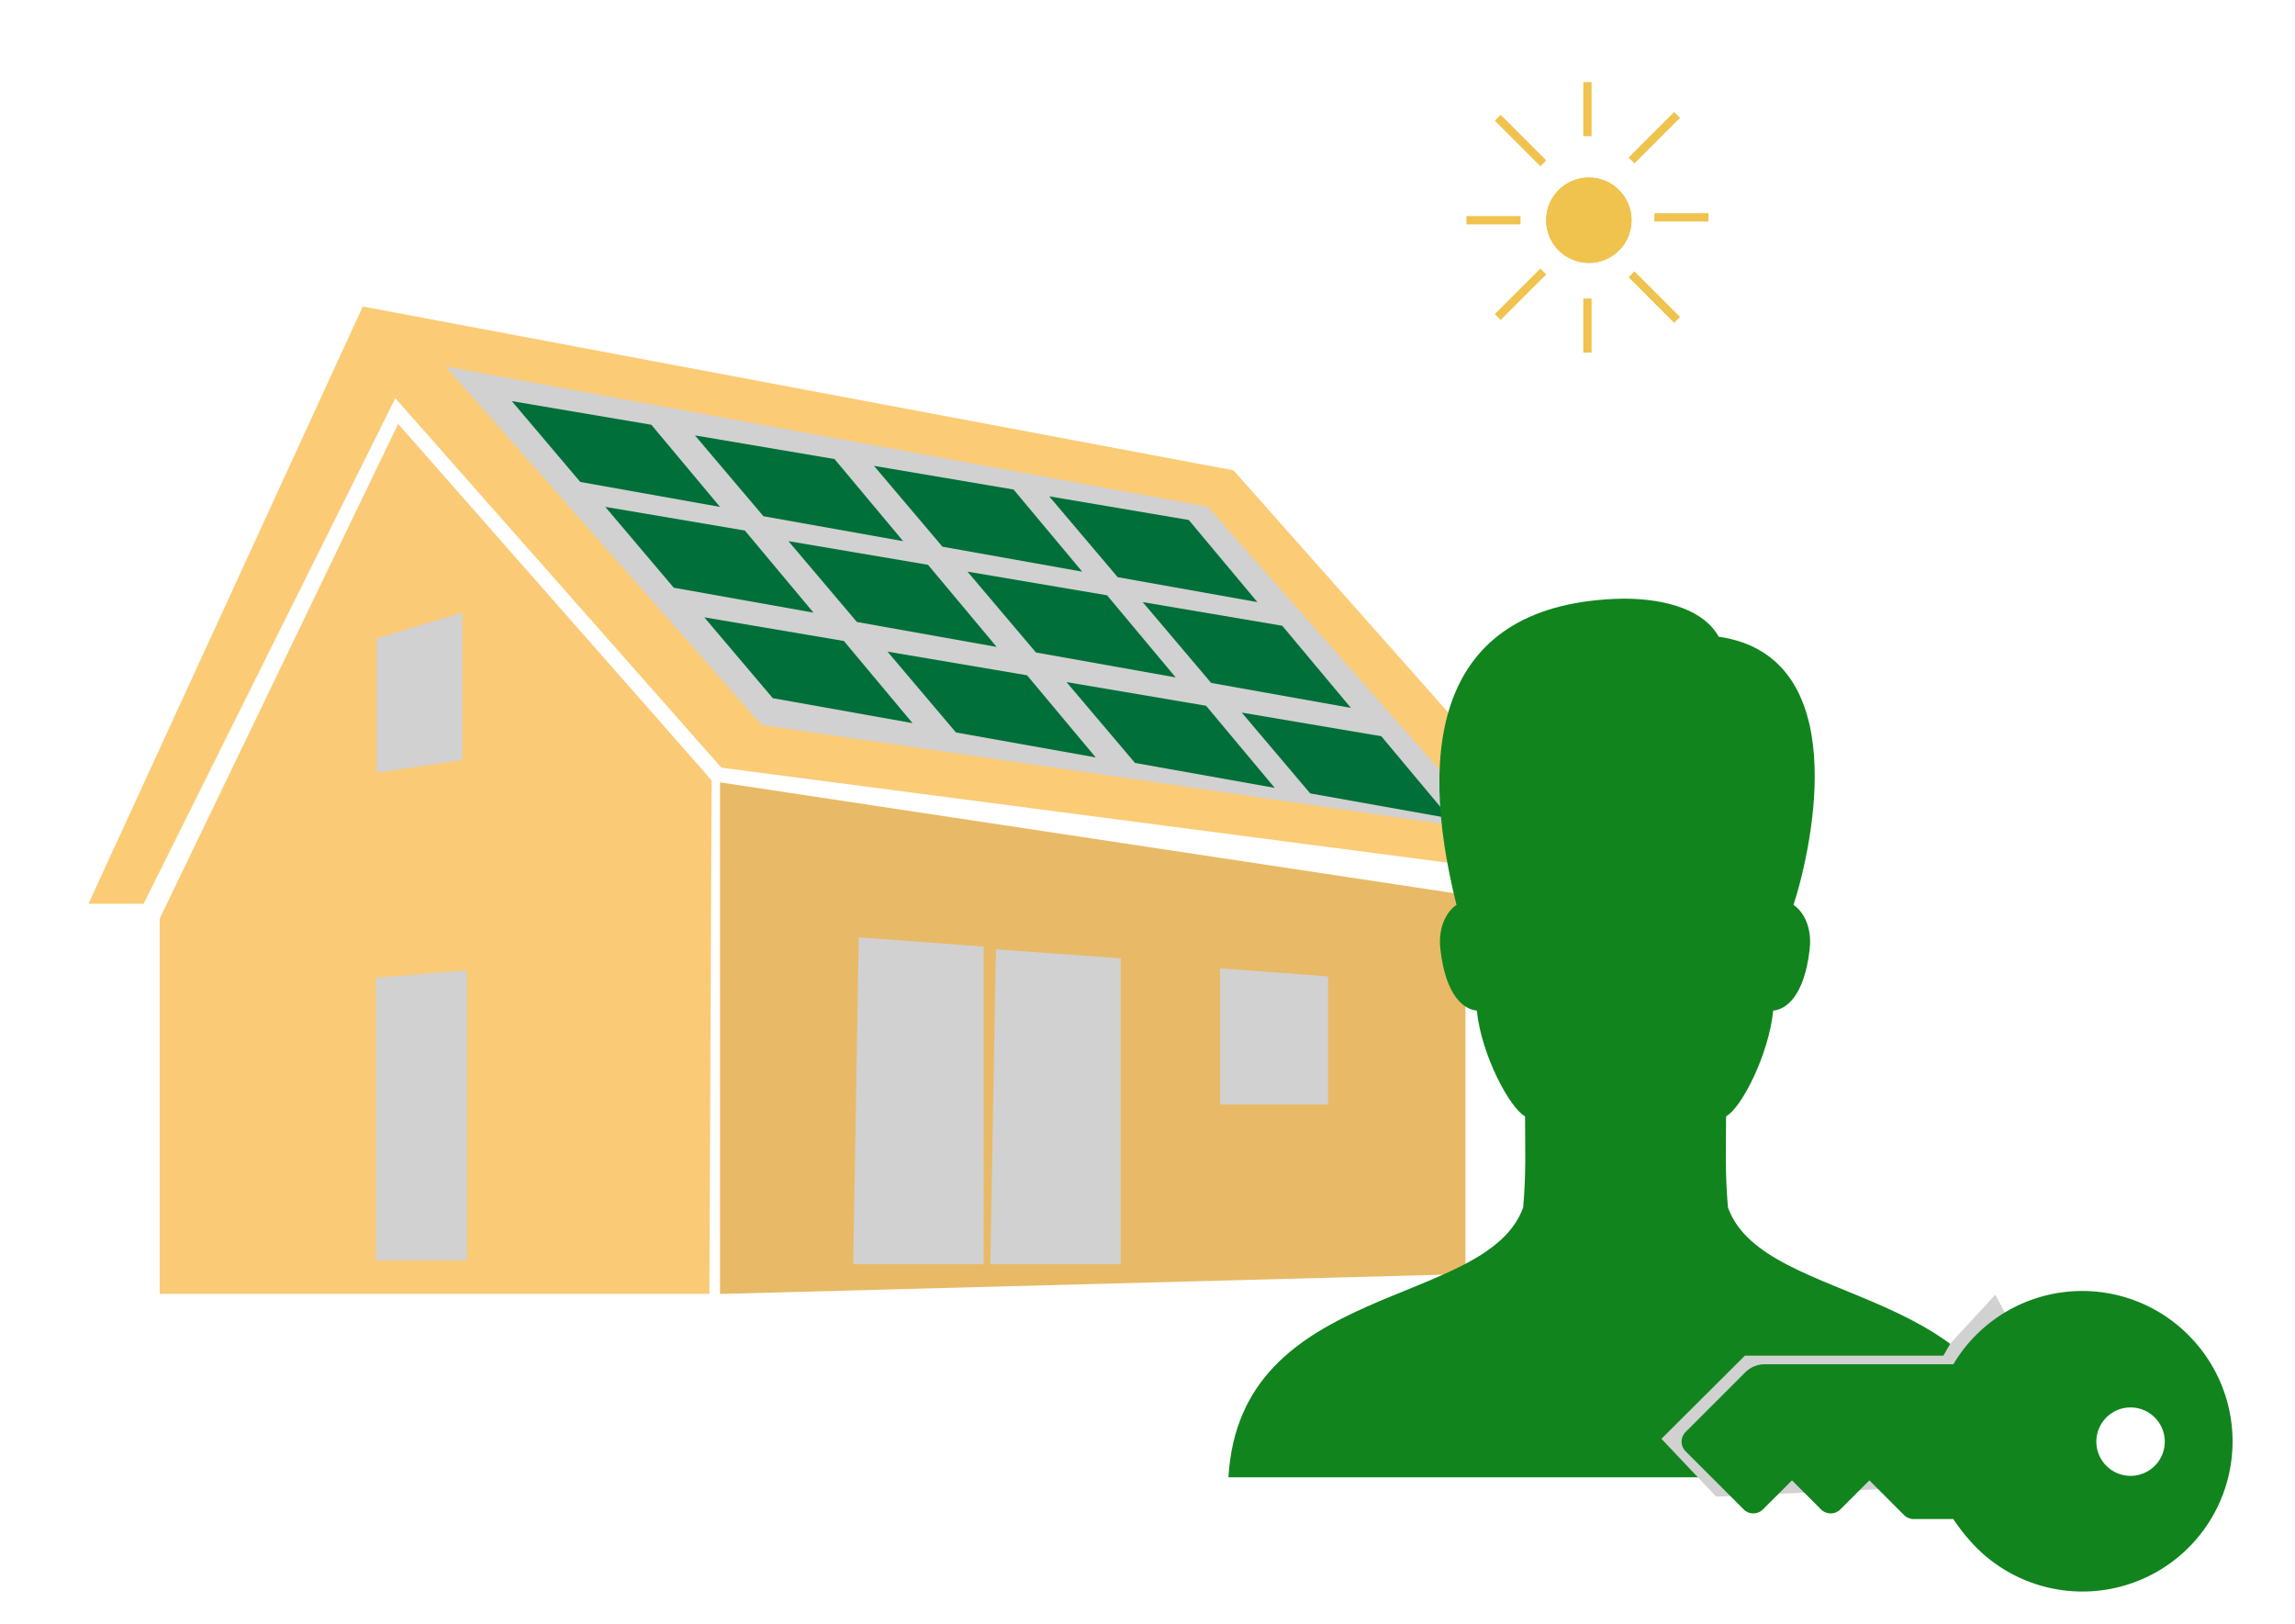 <svg xmlns="http://www.w3.org/2000/svg" xmlns:xlink="http://www.w3.org/1999/xlink" width="277" height="196" viewBox="0 0 277 196">
  <defs>
    <clipPath id="clip-eigentuemer">
      <rect width="277" height="196"/>
    </clipPath>
  </defs>
  <g id="eigentuemer" clip-path="url(#clip-eigentuemer)">
    <g id="Gruppe_1506" data-name="Gruppe 1506" transform="translate(10.679 36.994)">
      <path id="Pfad_227" data-name="Pfad 227" d="M19124.955-16440.01l41.627,46.941v2.475l-103.439-13.531-39.352-44.586-30.387,61.012h-6.652l33.107-72.084Z" transform="translate(-18986.752 16459.783)" fill="rgba(247,170,32,0.63)" opacity="0.973"/>
      <path id="Pfad_235" data-name="Pfad 235" d="M19106.383-16321.295v45.762l-89.977,2.4v-61.746Z" transform="translate(-18940.182 16392.309)" fill="#e8b964" opacity="0.973"/>
      <path id="Pfad_228" data-name="Pfad 228" d="M19281.025-16385.926l-.592-.7-37.244-42.338-28.777,59.7v45.3h66.342l.271-61.942" transform="translate(-19205.814 16443.135)" fill="#fac973" opacity="0.973"/>
      <path id="Pfad_229" data-name="Pfad 229" d="M19135.453-16387.906l-88.371-12.844-38.148-43.268,91.992,16.92Z" transform="translate(-18965.82 16451.268)" fill="#d1d1d1"/>
      <path id="Pfad_243" data-name="Pfad 243" d="M19087.863-16407.1l-16.844-2.855,8.264,9.756,16.865,3.01Z" transform="translate(-18955.061 16432.865)" fill="#006f39"/>
      <path id="Pfad_245" data-name="Pfad 245" d="M19087.863-16407.1l-16.844-2.855,8.264,9.756,16.865,3.01Z" transform="translate(-18943.777 16445.631)" fill="#006f39"/>
      <path id="Pfad_246" data-name="Pfad 246" d="M19087.863-16407.1l-16.844-2.855,8.264,9.756,16.865,3.01Z" transform="translate(-18931.822 16458.965)" fill="#006f39"/>
      <path id="Pfad_239" data-name="Pfad 239" d="M19087.863-16407.1l-16.844-2.855,8.264,9.756,16.865,3.01Z" transform="translate(-18976.209 16429.188)" fill="#006f39"/>
      <path id="Pfad_241" data-name="Pfad 241" d="M19087.863-16407.1l-16.844-2.855,8.264,9.756,16.865,3.01Z" transform="translate(-18964.926 16441.953)" fill="#006f39"/>
      <path id="Pfad_244" data-name="Pfad 244" d="M19087.863-16407.1l-16.844-2.855,8.264,9.756,16.865,3.01Z" transform="translate(-18952.973 16455.285)" fill="#006f39"/>
      <path id="Pfad_234" data-name="Pfad 234" d="M19087.863-16407.1l-16.844-2.855,8.264,9.756,16.865,3.01Z" transform="translate(-18997.818 16425.51)" fill="#006f39"/>
      <path id="Pfad_237" data-name="Pfad 237" d="M19087.863-16407.1l-16.844-2.855,8.264,9.756,16.865,3.01Z" transform="translate(-18986.535 16438.273)" fill="#006f39"/>
      <path id="Pfad_240" data-name="Pfad 240" d="M19087.863-16407.1l-16.844-2.855,8.264,9.756,16.865,3.01Z" transform="translate(-18974.58 16451.607)" fill="#006f39"/>
      <path id="Pfad_230" data-name="Pfad 230" d="M19087.863-16407.1l-16.844-2.855,8.264,9.756,16.865,3.01Z" transform="translate(-19019.924 16421.373)" fill="#006f39"/>
      <path id="Pfad_233" data-name="Pfad 233" d="M19087.863-16407.1l-16.844-2.855,8.264,9.756,16.865,3.01Z" transform="translate(-19008.641 16434.137)" fill="#006f39"/>
      <path id="Pfad_236" data-name="Pfad 236" d="M19087.863-16407.1l-16.844-2.855,8.264,9.756,16.865,3.01Z" transform="translate(-18996.689 16447.469)" fill="#006f39"/>
      <path id="Pfad_247" data-name="Pfad 247" d="M19065.5-16285.07l-13.031-.979v16.43h13.031Z" transform="translate(-18915.883 16365.926)" fill="#d1d1d1"/>
      <path id="Pfad_242" data-name="Pfad 242" d="M19122.633-16289.956l-15.076-1.08-.668,38h15.744Z" transform="translate(-18998.035 16368.62)" fill="#d1d1d1"/>
      <path id="Pfad_238" data-name="Pfad 238" d="M19122.633-16289.915l-15.076-1.121-.668,39.451h15.744Z" transform="translate(-19014.586 16367.171)" fill="#d1d1d1"/>
      <path id="Pfad_231" data-name="Pfad 231" d="M19289.525-16285.548l-10.982.922v34.121h10.982Z" transform="translate(-19243.85 16365.653)" fill="#d1d1d1"/>
      <path id="Pfad_232" data-name="Pfad 232" d="M19290.064-16379.431v17.787l-10.346,1.535v-16.205Z" transform="translate(-19244.928 16416.373)" fill="#d1d1d1"/>
      <g id="_172625_male_user_icon" data-name="172625_male_user_icon" transform="translate(119.939 24.178)">
        <rect id="Rechteck_137" data-name="Rechteck 137" width="125.973" height="125.973" transform="translate(0 0)" fill="none"/>
        <path id="Pfad_248" data-name="Pfad 248" d="M67.289,77.869c-.368-4.21-.227-7.147-.227-10.994,1.839-1,5.134-7.377,5.691-12.765,1.446-.123,3.726-1.585,4.393-7.359.36-3.1-1.071-4.844-1.942-5.393,2.353-7.335,7.24-30.029-9.038-32.374-1.675-3.05-5.965-4.593-11.54-4.593-22.3.426-24.994,17.46-20.1,36.967-.869.548-2.3,2.293-1.942,5.393.67,5.774,2.947,7.236,4.393,7.359.554,5.385,3.98,11.764,5.824,12.765,0,3.847.139,6.784-.229,10.994C38.154,90.168,8.375,86.716,7,110.438h95.725C101.352,86.716,71.7,90.168,67.289,77.869Z" transform="translate(10.652 6.689)" fill="#11841e"/>
      </g>
      <path id="Pfad_249" data-name="Pfad 249" d="M19399.633-10833.354l-5.41,5.857-.859,1.492h-23.957l-10.074,10.037,6.605,6.981,45.633-2.095Z" transform="translate(-19169.482 10952.627)" fill="#d1d1d1"/>
      <path id="_8665482_key_security_icon" data-name="8665482_key_security_icon" d="M18.162,52.834a18.1,18.1,0,0,0,17.6-22.556l16.1-16.1a3.31,3.31,0,0,0,.971-2.343V1.651A1.654,1.654,0,0,0,51.183,0H41.276a1.651,1.651,0,0,0-1.651,1.651V6.6H34.672a1.651,1.651,0,0,0-1.651,1.651v4.953H27.1a1.65,1.65,0,0,0-1.167.484l-3.376,3.376a24.33,24.33,0,0,0-4.4-.465,18.115,18.115,0,1,0,0,36.23ZM14.034,34.672A4.128,4.128,0,1,1,9.906,38.8,4.128,4.128,0,0,1,14.034,34.672Z" transform="translate(228.962 174.362) rotate(-135)" fill="#11841e"/>
    </g>
    <g id="Gruppe_1476" data-name="Gruppe 1476" transform="translate(176.994 9.914)">
      <g id="Ellipse_21" data-name="Ellipse 21" transform="translate(9.621 11.511)" fill="#f0c34f" stroke="#f0c34f" stroke-width="1">
        <ellipse cx="5.154" cy="5.154" rx="5.154" ry="5.154" stroke="none"/>
        <ellipse cx="5.154" cy="5.154" rx="4.654" ry="4.654" fill="none"/>
      </g>
      <line id="Linie_37" data-name="Linie 37" y1="6.529" transform="translate(14.604 0)" fill="none" stroke="#f0c34f" stroke-width="1"/>
      <line id="Linie_43" data-name="Linie 43" y2="6.529" transform="translate(14.604 26.116)" fill="none" stroke="#f0c34f" stroke-width="1"/>
      <line id="Linie_39" data-name="Linie 39" y2="6.529" transform="translate(6.529 16.666) rotate(90)" fill="none" stroke="#f0c34f" stroke-width="1"/>
      <line id="Linie_42" data-name="Linie 42" y1="6.529" transform="translate(29.208 16.322) rotate(90)" fill="none" stroke="#f0c34f" stroke-width="1"/>
      <line id="Linie_38" data-name="Linie 38" x1="5.498" y1="5.498" transform="translate(3.78 4.295)" fill="none" stroke="#f0c34f" stroke-width="1"/>
      <line id="Linie_45" data-name="Linie 45" x1="5.498" y2="5.498" transform="translate(3.78 22.851)" fill="none" stroke="#f0c34f" stroke-width="1"/>
      <line id="Linie_41" data-name="Linie 41" y1="5.498" x2="5.498" transform="translate(19.93 3.952)" fill="none" stroke="#f0c34f" stroke-width="1"/>
      <line id="Linie_44" data-name="Linie 44" x2="5.498" y2="5.498" transform="translate(19.93 23.195)" fill="none" stroke="#f0c34f" stroke-width="1"/>
    </g>
  </g>
</svg>
